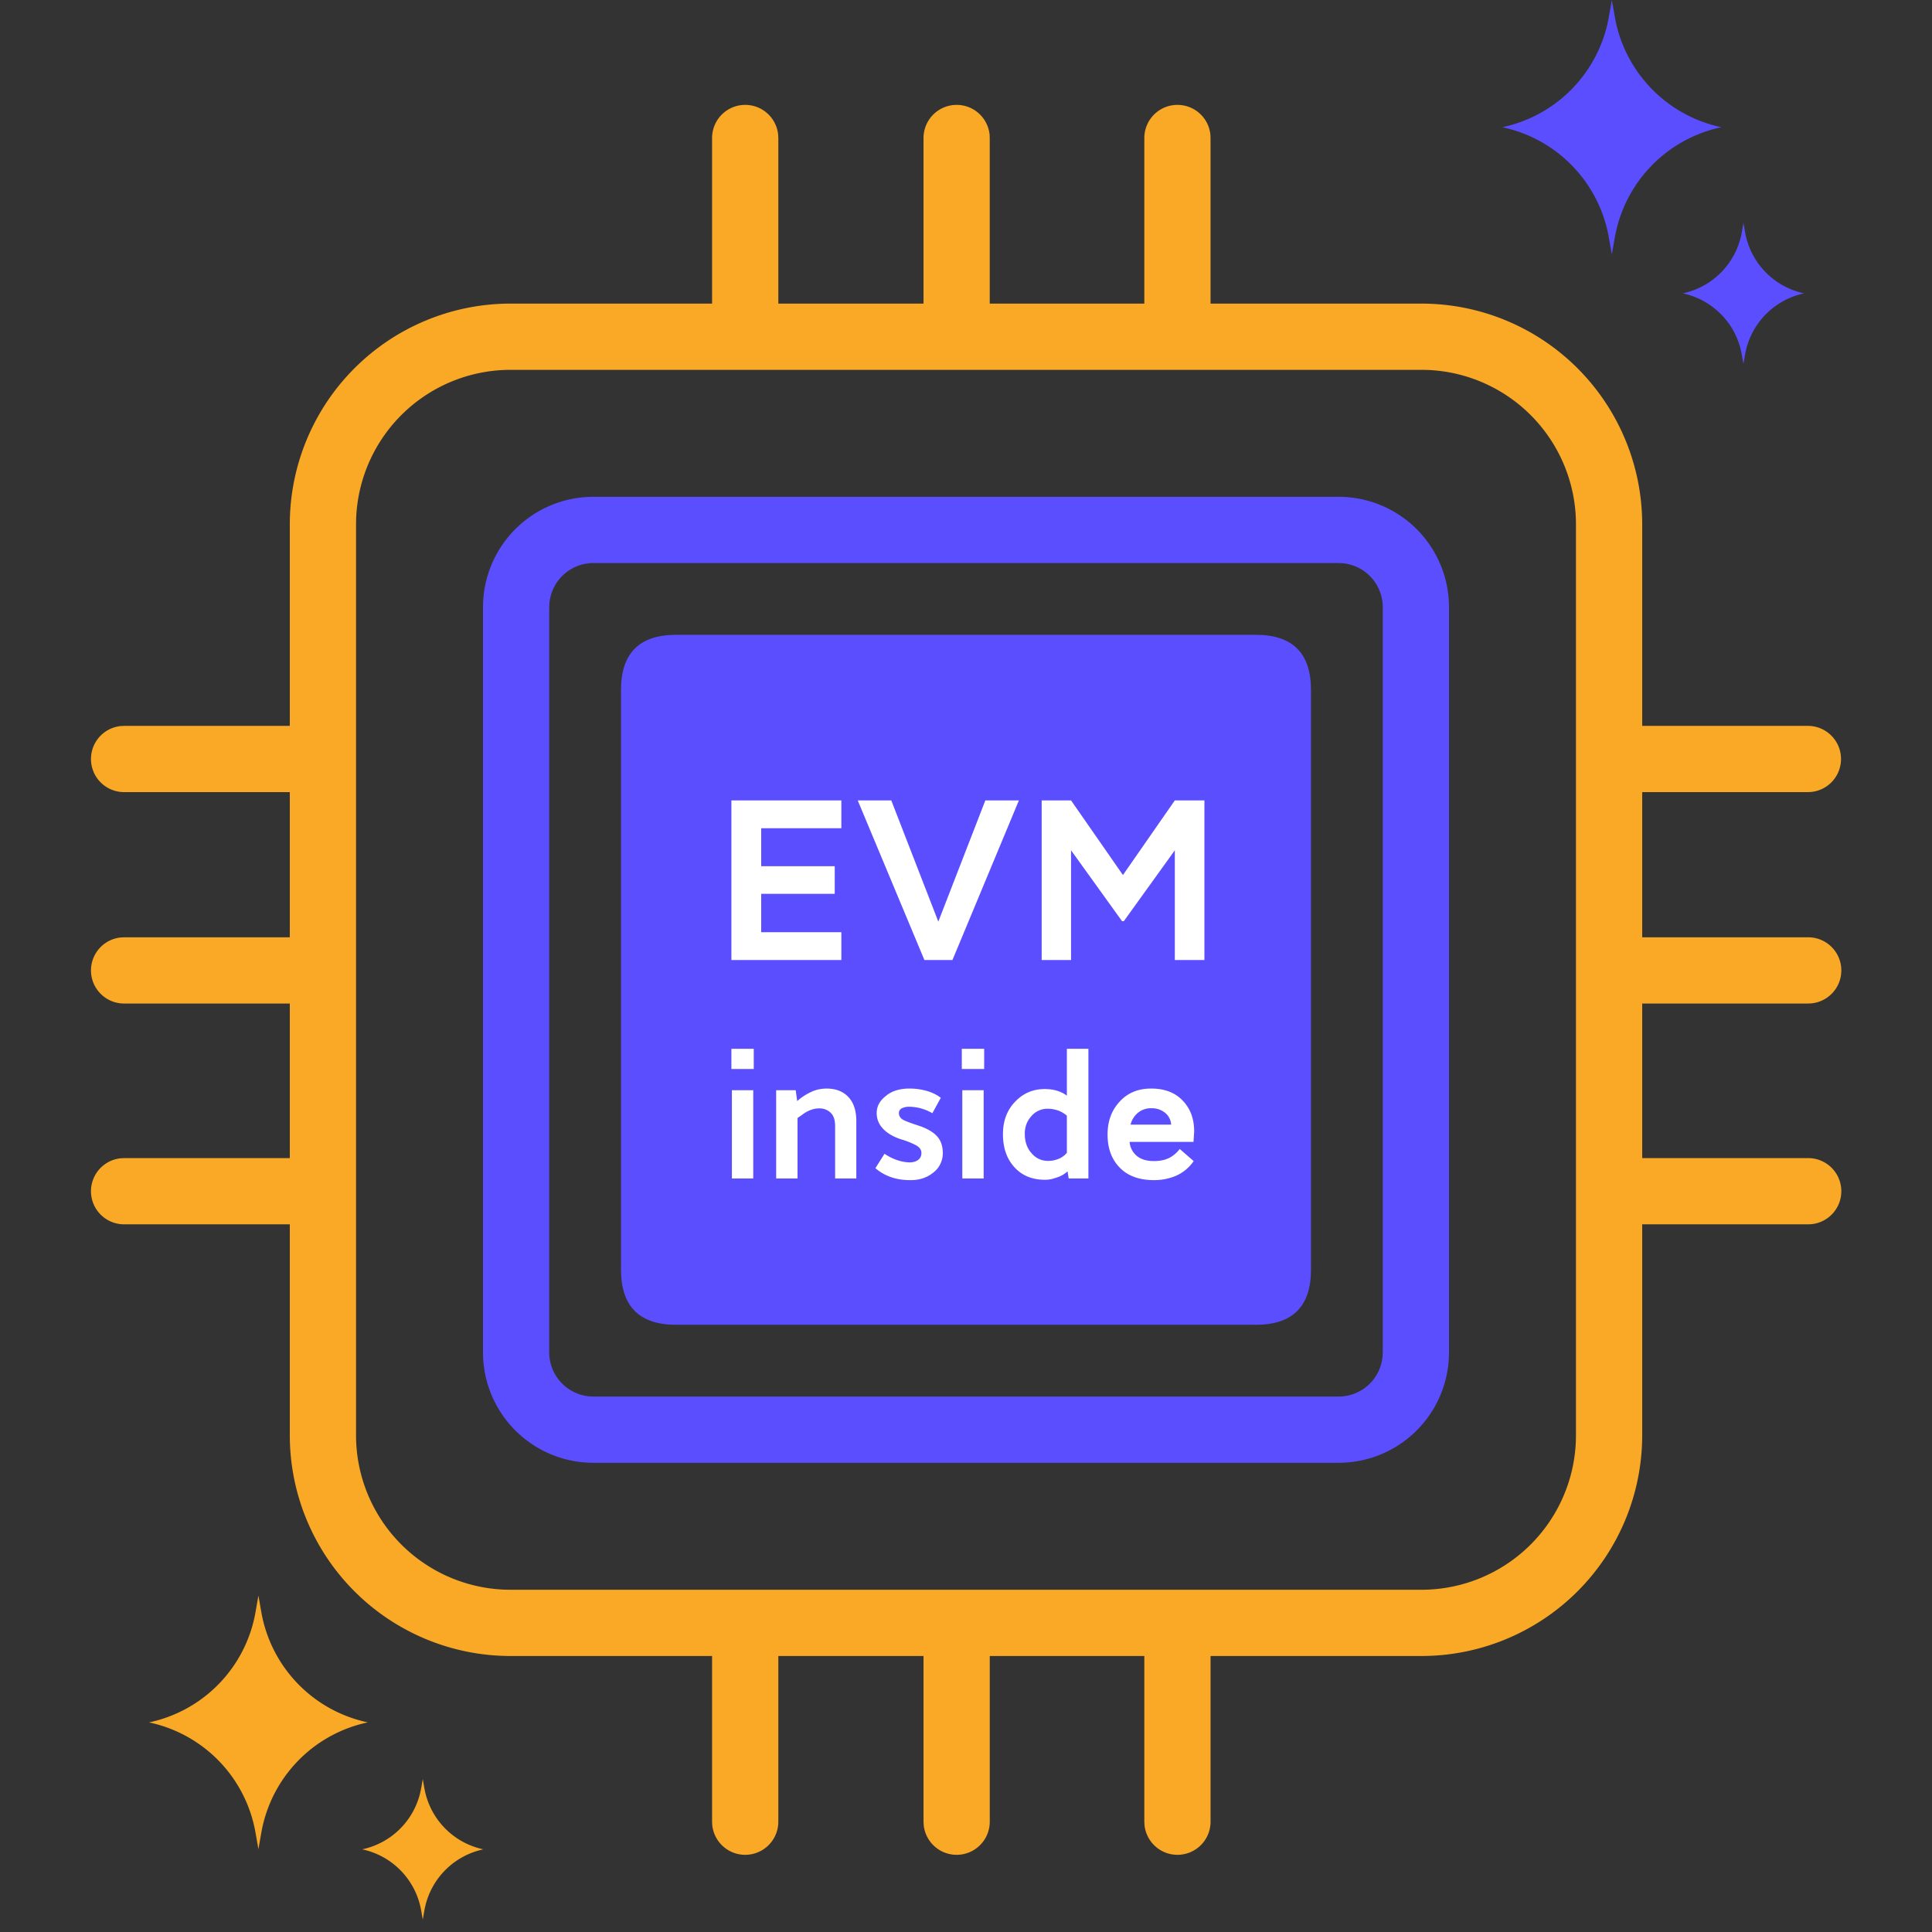 <svg t="1745478789408" class="icon" viewBox="0 0 1024 1024" version="1.1" xmlns="http://www.w3.org/2000/svg" p-id="6208" width="200" height="200"><rect x="0" y="0" width="1024" height="1024" fill="#333333" stroke="none"/><path d="M753.371 160.914a117.029 117.029 0 0 1 117.029 117.029v482.743a117.029 117.029 0 0 1-117.029 117.029H270.629a117.029 117.029 0 0 1-117.029-117.029V277.943a117.029 117.029 0 0 1 117.029-117.029h482.743z m0 35.109H270.629a81.92 81.92 0 0 0-81.861 78.702L188.709 277.943v482.743a81.92 81.92 0 0 0 78.702 81.861l3.218 0.059h482.743a81.92 81.92 0 0 0 81.861-78.702L835.291 760.686V277.943a81.92 81.92 0 0 0-78.702-81.861L753.371 196.023z" fill="#F9A925" p-id="6209"></path><path d="M709.486 263.314a58.514 58.514 0 0 1 58.514 58.514v394.971a58.514 58.514 0 0 1-58.514 58.514H314.514a58.514 58.514 0 0 1-58.514-58.514V321.829a58.514 58.514 0 0 1 58.514-58.514h394.971z m0 35.109H314.514a23.406 23.406 0 0 0-23.303 21.27L291.109 321.829v394.971a23.406 23.406 0 0 0 21.27 23.303L314.514 740.206h394.971a23.406 23.406 0 0 0 23.303-21.27L732.891 716.8V321.829a23.406 23.406 0 0 0-21.27-23.303L709.486 298.423z" fill="#5A4EFF" p-id="6210"></path><path d="M329.143 336.457m29.257 0l307.2 0q29.257 0 29.257 29.257l0 307.2q0 29.257-29.257 29.257l-307.2 0q-29.257 0-29.257-29.257l0-307.2q0-29.257 29.257-29.257Z" fill="#5A4EFF" p-id="6211"></path><path d="M445.937 438.974H403.456v20.129h38.971v14.629H403.456v20.363h42.481v14.746H387.657V424.229h58.28zM522.255 424.229h17.788l-35.226 84.612h-14.863L454.612 424.229h17.788l24.927 64.249zM622.68 424.229h15.682v84.612h-15.682v-58.163l-27.034 37.566h-0.936l-27.034-37.566v58.163h-15.565V424.229h15.565l27.502 39.556z" fill="#FFFFFF" p-id="6212"></path><path d="M399.506 555.886v10.708H387.657V555.886h11.849z m-0.263 21.943v46.782h-11.323V577.829h11.323zM437.979 576.951c4.974 0 8.865 1.492 11.674 4.476 2.809 2.984 4.213 7.227 4.213 12.727v30.457h-11.235v-27.824c0-3.101-0.761-5.413-2.282-6.934a8.426 8.426 0 0 0-6.232-2.37c-3.16 0-6.32 1.258-9.479 3.774a37.669 37.669 0 0 0-1.931 1.317v32.037h-11.323V577.829h10.357l0.79 5.793c1.814-1.697 4.067-3.218 6.758-4.564 2.575-1.346 5.471-2.048 8.689-2.107zM468.802 611.533c4.33 2.867 8.719 4.389 13.166 4.564 1.931 0 3.482-0.439 4.652-1.317 1.17-0.878 1.755-2.107 1.755-3.686 0-1.58-0.878-2.896-2.633-3.95a41.296 41.296 0 0 0-8.075-3.248c-4.447-1.463-7.753-3.452-9.918-5.968a11.498 11.498 0 0 1-3.072-8.075c0-3.452 1.609-6.437 4.827-8.953 3.101-2.633 7.314-3.95 12.639-3.95 2.984 0 5.968 0.41 8.953 1.229 2.926 0.819 5.442 2.048 7.548 3.686l-4.476 8.163a24.912 24.912 0 0 0-11.849-3.423 9.509 9.509 0 0 0-4.125 0.702c-1.17 0.585-1.755 1.463-1.755 2.633 0 1.463 0.702 2.633 2.107 3.511 1.404 0.761 4.096 1.785 8.075 3.072 4.506 1.463 7.812 3.335 9.918 5.617 2.107 2.224 3.16 5.237 3.16 9.04a12.8 12.8 0 0 1-5.091 10.357c-3.277 2.633-7.197 3.95-11.761 3.95-7.49 0.117-13.78-1.989-18.871-6.32l4.827-7.636zM521.626 555.886v10.708h-11.849V555.886h11.849z m-0.263 21.943v46.782h-11.323V577.829h11.323zM565.467 555.886h11.41v68.725h-10.445l-0.614-3.774c-1.755 1.638-3.92 2.809-6.495 3.511-1.755 0.644-3.569 0.965-5.442 0.965-6.729 0-12.112-2.194-16.15-6.583-4.096-4.447-6.144-10.299-6.144-17.554 0-7.022 2.136-12.756 6.407-17.203 4.272-4.506 9.509-6.758 15.711-6.758 2.458 0 4.71 0.322 6.758 0.965 1.872 0.585 3.54 1.434 5.003 2.545V555.886z m-9.918 59.421a14.57 14.57 0 0 0 6.583-1.58 11.557 11.557 0 0 0 3.335-2.721v-19.661a14.746 14.746 0 0 0-4.827-2.809c-1.755-0.585-3.599-0.878-5.53-0.878a11.191 11.191 0 0 0-8.338 3.774 13.429 13.429 0 0 0-3.599 9.655c0 4.096 1.2 7.49 3.599 10.181 2.341 2.692 5.266 4.037 8.777 4.037zM598.704 605.213a10.737 10.737 0 0 0 3.862 7.461c2.224 1.814 5.237 2.721 9.04 2.721 3.043 0 5.676-0.527 7.899-1.58 2.165-1.053 4.096-2.662 5.793-4.827l7.373 6.407a22.089 22.089 0 0 1-9.216 7.724 29.55 29.55 0 0 1-11.761 2.37c-7.841 0-13.897-2.194-18.169-6.583-4.33-4.389-6.495-10.24-6.495-17.554 0-7.08 2.136-12.902 6.407-17.467 4.213-4.623 9.772-6.934 16.677-6.934 7.139 0 12.727 2.136 16.764 6.407 4.037 4.213 6.056 9.655 6.056 16.325l-0.351 5.53h-33.88z m11.41-17.818a10.606 10.606 0 0 0-6.934 2.37 11.615 11.615 0 0 0-3.95 6.32h21.504a8.66 8.66 0 0 0-3.16-6.232 11.132 11.132 0 0 0-7.461-2.458z" fill="#FFFFFF" p-id="6213"></path><path d="M394.971 55.589a17.554 17.554 0 0 1 17.467 15.755L412.526 73.143v87.771a17.554 17.554 0 0 1-35.021 1.799L377.417 160.914V73.143a17.554 17.554 0 0 1 17.554-17.554zM394.971 860.16a17.554 17.554 0 0 1 17.467 15.755L412.526 877.714v87.771a17.554 17.554 0 0 1-35.021 1.799L377.417 965.486v-87.771a17.554 17.554 0 0 1 17.554-17.554zM507.026 55.589a17.554 17.554 0 0 1 17.481 15.755L524.581 73.143v87.771a17.554 17.554 0 0 1-35.021 1.799L489.487 160.914V73.143a17.554 17.554 0 0 1 17.554-17.554zM507.026 860.16a17.554 17.554 0 0 1 17.481 15.755l0.088 1.799v87.771a17.554 17.554 0 0 1-35.021 1.799L489.487 965.486v-87.771a17.554 17.554 0 0 1 17.554-17.554zM624.055 55.589a17.554 17.554 0 0 1 17.481 15.755L641.609 73.143v87.771a17.554 17.554 0 0 1-35.021 1.799L606.515 160.914V73.143a17.554 17.554 0 0 1 17.554-17.554zM624.055 860.16a17.554 17.554 0 0 1 17.481 15.755l0.088 1.799v87.771a17.554 17.554 0 0 1-35.021 1.799L606.515 965.486v-87.771a17.554 17.554 0 0 1 17.554-17.554z" fill="#F9A925" p-id="6214"></path><path d="M958.171 384.731a17.554 17.554 0 0 1 1.799 35.021L958.171 419.84h-87.771a17.554 17.554 0 0 1-1.799-35.021L870.4 384.731h87.771zM153.6 384.731a17.554 17.554 0 0 1 1.799 35.021L153.6 419.84H65.829a17.554 17.554 0 0 1-1.799-35.021L65.829 384.731h87.771zM958.171 496.786a17.554 17.554 0 0 1 1.799 35.035L958.171 531.895h-87.771a17.554 17.554 0 0 1-1.799-35.021l1.799-0.088h87.771zM153.6 496.786a17.554 17.554 0 0 1 1.799 35.035L153.6 531.895H65.829a17.554 17.554 0 0 1-1.799-35.021L65.829 496.801h87.771zM958.171 613.815a17.554 17.554 0 0 1 1.799 35.035L958.171 648.923h-87.771a17.554 17.554 0 0 1-1.799-35.021l1.799-0.088h87.771zM153.6 613.815a17.554 17.554 0 0 1 1.799 35.035L153.6 648.923H65.829a17.554 17.554 0 0 1-1.799-35.021L65.829 613.829h87.771z" fill="#F9A925" p-id="6215"></path><path d="M135.417 854.513l1.551-8.836 1.551 8.836a72.499 72.499 0 0 0 56.437 58.383 72.499 72.499 0 0 0-56.437 58.383L136.967 980.114l-1.551-8.836a72.499 72.499 0 0 0-56.437-58.368 72.499 72.499 0 0 0 56.437-58.397zM223.232 947.829l0.848-4.886 0.863 4.886a40.17 40.17 0 0 0 31.276 32.358 40.17 40.17 0 0 0-31.276 32.344l-0.863 4.901-0.863-4.901a40.17 40.17 0 0 0-31.276-32.344 40.17 40.17 0 0 0 31.276-32.358z" fill="#F9A925" p-id="6216"></path><path d="M855.874 125.893l-1.58 8.967-1.565-8.967a72.587 72.587 0 0 0-56.466-58.47 72.587 72.587 0 0 0 56.466-58.47L854.309 0l1.58 8.953a72.587 72.587 0 0 0 56.466 58.47 72.587 72.587 0 0 0-56.466 58.47zM924.935 187.889l-0.878 4.974-0.878-4.974a40.229 40.229 0 0 0-31.276-32.402 40.229 40.229 0 0 0 31.291-32.388l0.878-4.974 0.863 4.974a40.229 40.229 0 0 0 31.291 32.388 40.229 40.229 0 0 0-31.305 32.402z" fill="#5A4EFF" p-id="6217"></path></svg>